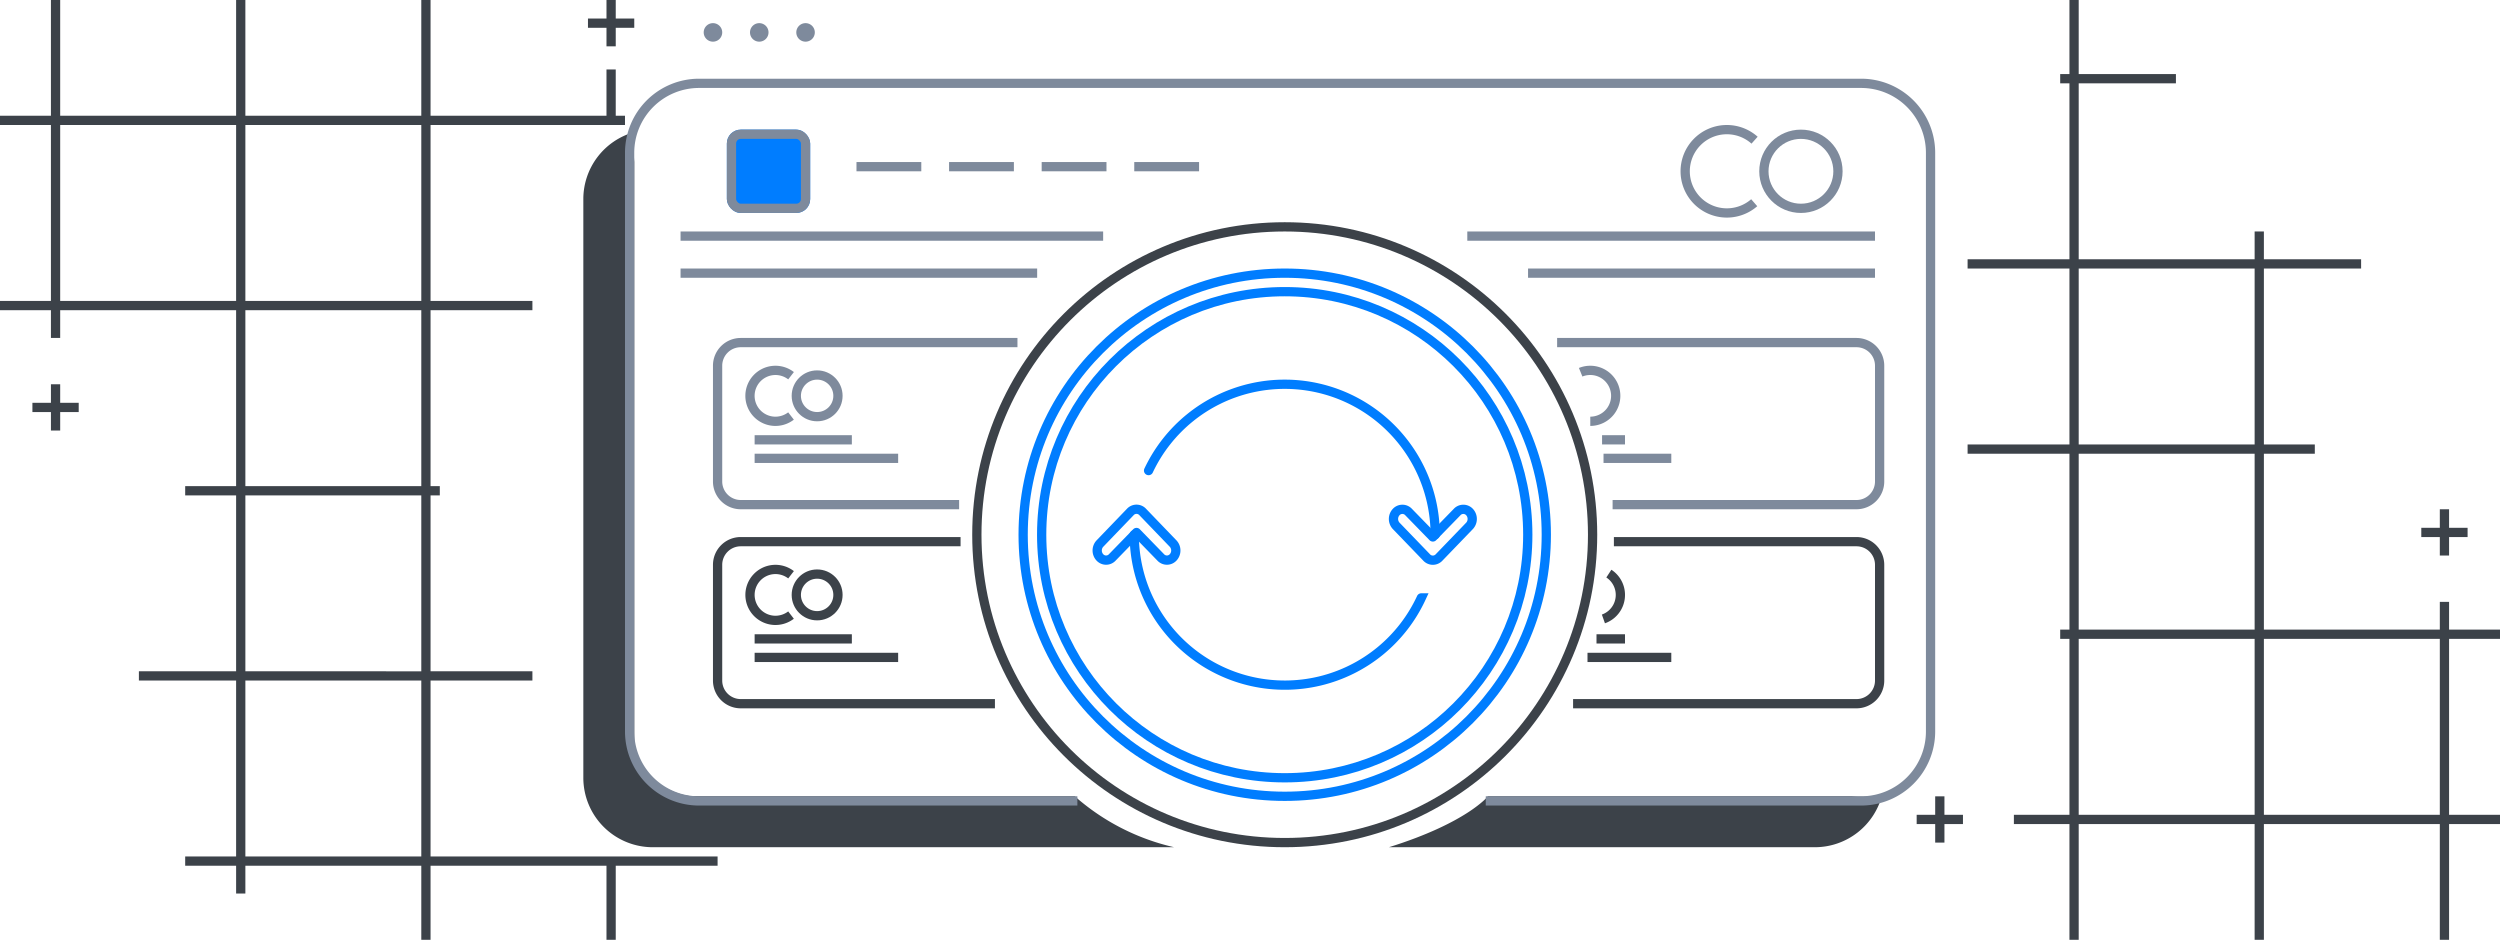 <svg xmlns="http://www.w3.org/2000/svg" width="540" height="203" viewBox="0 0 540 203">
  <g id="Wallet_Update" data-name="Wallet Update" transform="translate(-390 -380)">
    <g id="Группа_3" data-name="Группа 3">
      <path id="Прямоугольник_скругл._углы_575" data-name="Прямоугольник, скругл. углы 575" d="M711.39,552H790a21.091,21.091,0,0,0,6.572-.429A15.006,15.006,0,0,1,782,563H690C706.85,557.741,711.39,552,711.39,552Zm-89.229,0H540c-4.77,0-13-4.423-13-12V415a48.684,48.684,0,0,1,0-6.461A15.007,15.007,0,0,0,516,423V548a15,15,0,0,0,15,15H643.611a48.787,48.787,0,0,1-21.449-11Z" fill="#3c4249"/>
      <path id="Прямоугольник_скругл._углы_575_копия" data-name="Прямоугольник, скругл. углы 575 копия" d="M622.712,553H541a15,15,0,0,1-15-15V413a15,15,0,0,1,15-15H792a15,15,0,0,1,15,15V538a15,15,0,0,1-15,15H710.923" fill="none" stroke="#7e8a9c" stroke-width="2"/>
      <g id="Эллипс_2051_копия_2" data-name="Эллипс 2051 копия 2">
        <path id="Контур_644" data-name="Контур 644" d="M562,387a2,2,0,1,1,2,2A2,2,0,0,1,562,387Zm-10,0a2,2,0,1,1,2,2A2,2,0,0,1,552,387Zm-10,0a2,2,0,1,1,2,2A2,2,0,0,1,542,387Z" fill="none"/>
        <path id="Контур_645" data-name="Контур 645" d="M544,385a2,2,0,1,1-2,2A2,2,0,0,1,544,385Zm10,0a2,2,0,1,1-2,2A2,2,0,0,1,554,385Zm10,0a2,2,0,1,1-2,2A2,2,0,0,1,564,385Z" fill="#7e8a9c"/>
      </g>
      <g id="Прямоугольник_скругл._углы_976" data-name="Прямоугольник, скругл. углы 976" transform="translate(547 408)" fill="#007dff" stroke="#7e8a9c" stroke-width="2">
        <rect width="18" height="18" rx="3" stroke="none"/>
        <rect x="1" y="1" width="16" height="16" rx="2" fill="none"/>
      </g>
      <g id="Прямоугольник_скругл._углы_976_копия" data-name="Прямоугольник, скругл. углы 976 копия" transform="translate(770 408)" fill="none" stroke="#7e8a9c" stroke-width="2">
        <circle cx="9" cy="9" r="9" stroke="none"/>
        <circle cx="9" cy="9" r="8" fill="none"/>
      </g>
      <path id="Прямоугольник_скругл._углы_976_копия_2" data-name="Прямоугольник, скругл. углы 976 копия 2" d="M768.911,423.787a9,9,0,1,1,.077-13.506" fill="none" stroke="#7e8a9c" stroke-width="2"/>
      <line id="Фигура_2" data-name="Фигура 2" x2="14" transform="translate(575 416)" fill="none" stroke="#7e8a9c" stroke-width="2"/>
      <line id="Фигура_2_копия" data-name="Фигура 2 копия" x2="14" transform="translate(595 416)" fill="none" stroke="#7e8a9c" stroke-width="2"/>
      <line id="Фигура_2_копия_2" data-name="Фигура 2 копия 2" x2="14" transform="translate(615 416)" fill="none" stroke="#7e8a9c" stroke-width="2"/>
      <line id="Фигура_2_копия_3" data-name="Фигура 2 копия 3" x2="14" transform="translate(635 416)" fill="none" stroke="#7e8a9c" stroke-width="2"/>
      <path id="Фигура_1" data-name="Фигура 1" d="M537,431h91.279m78.658,0H795" fill="none" stroke="#7e8a9c" stroke-width="2"/>
      <path id="Фигура_1_копия" data-name="Фигура 1 копия" d="M537,439h77.026m106.032,0H795" fill="none" stroke="#7e8a9c" stroke-width="2"/>
      <g id="Группа_2" data-name="Группа 2">
        <path id="Прямоугольник_скругл._углы_977_копия_2" data-name="Прямоугольник, скругл. углы 977 копия 2" d="M726.338,454H791a5,5,0,0,1,5,5v25a5,5,0,0,1-5,5H738.321" fill="none" stroke="#7e8a9c" stroke-width="2"/>
        <path id="Эллипс_2051_копия_4" data-name="Эллипс 2051 копия 4" d="M731.422,460.406A5.5,5.5,0,1,1,733.5,471" fill="none" stroke="#7e8a9c" stroke-width="2"/>
        <path id="Фигура_3_копия_4" data-name="Фигура 3 копия 4" d="M736.046,475H741" fill="none" stroke="#7e8a9c" stroke-width="2"/>
        <path id="Фигура_3_копия_4-2" data-name="Фигура 3 копия 4" d="M736.361,479H751" fill="none" stroke="#7e8a9c" stroke-width="2"/>
        <path id="Прямоугольник_скругл._углы_977_копия_5" data-name="Прямоугольник, скругл. углы 977 копия 5" d="M597.171,489H550a5,5,0,0,1-5-5V459a5,5,0,0,1,5-5h59.77" fill="none" stroke="#7e8a9c" stroke-width="2"/>
        <path id="Эллипс_2051_копия_7" data-name="Эллипс 2051 копия 7" d="M560.859,469.855a5.5,5.5,0,1,1,.007-8.7" fill="none" stroke="#7e8a9c" stroke-width="2"/>
        <g id="Эллипс_2051_копия_7-2" data-name="Эллипс 2051 копия 7" transform="translate(561 460)" fill="none" stroke="#7e8a9c" stroke-width="2">
          <circle cx="5.5" cy="5.5" r="5.5" stroke="none"/>
          <circle cx="5.5" cy="5.5" r="4.5" fill="none"/>
        </g>
        <line id="Фигура_3_копия_7" data-name="Фигура 3 копия 7" x2="21" transform="translate(553 475)" fill="none" stroke="#7e8a9c" stroke-width="2"/>
        <line id="Фигура_3_копия_7-2" data-name="Фигура 3 копия 7" x2="31" transform="translate(553 479)" fill="none" stroke="#7e8a9c" stroke-width="2"/>
        <path id="Прямоугольник_скругл._углы_977_копия_3" data-name="Прямоугольник, скругл. углы 977 копия 3" d="M738.6,497H791a5,5,0,0,1,5,5v25a5,5,0,0,1-5,5H729.786" fill="none" stroke="#3c4249" stroke-width="2"/>
        <path id="Эллипс_2051_копия_5" data-name="Эллипс 2051 копия 5" d="M737.513,503.9a5.5,5.5,0,0,1-1.177,9.789" fill="none" stroke="#3c4249" stroke-width="2"/>
        <path id="Фигура_3_копия_5" data-name="Фигура 3 копия 5" d="M734.844,518H741" fill="none" stroke="#3c4249" stroke-width="2"/>
        <path id="Фигура_3_копия_5-2" data-name="Фигура 3 копия 5" d="M732.9,522H751" fill="none" stroke="#3c4249" stroke-width="2"/>
        <path id="Прямоугольник_скругл._углы_977_копия_4" data-name="Прямоугольник, скругл. углы 977 копия 4" d="M604.906,532H550a5,5,0,0,1-5-5V502a5,5,0,0,1,5-5h47.483" fill="none" stroke="#3c4249" stroke-width="2"/>
        <path id="Эллипс_2051_копия_6" data-name="Эллипс 2051 копия 6" d="M560.859,512.855a5.5,5.5,0,1,1,.007-8.706" fill="none" stroke="#3c4249" stroke-width="2"/>
        <g id="Эллипс_2051_копия_6-2" data-name="Эллипс 2051 копия 6" transform="translate(561 503)" fill="none" stroke="#3c4249" stroke-width="2">
          <circle cx="5.5" cy="5.5" r="5.5" stroke="none"/>
          <circle cx="5.5" cy="5.5" r="4.5" fill="none"/>
        </g>
        <line id="Фигура_3_копия_6" data-name="Фигура 3 копия 6" x2="21" transform="translate(553 518)" fill="none" stroke="#3c4249" stroke-width="2"/>
        <line id="Фигура_3_копия_6-2" data-name="Фигура 3 копия 6" x2="31" transform="translate(553 522)" fill="none" stroke="#3c4249" stroke-width="2"/>
      </g>
      <g id="Эллипс_550" data-name="Эллипс 550" transform="translate(600 428)" fill="none" stroke="#3c4249" stroke-width="2">
        <circle cx="67.5" cy="67.5" r="67.5" stroke="none"/>
        <circle cx="67.5" cy="67.5" r="66.5" fill="none"/>
      </g>
      <g id="Сгруппировать_751" data-name="Сгруппировать 751">
        <g id="Эллипс_550_копия" data-name="Эллипс 550 копия" transform="translate(610 438)" fill="none" stroke="#007dff" stroke-width="2">
          <circle cx="57.5" cy="57.5" r="57.5" stroke="none"/>
          <circle cx="57.5" cy="57.5" r="56.5" fill="none"/>
        </g>
        <path id="Эллипс_550_копия_2" data-name="Эллипс 550 копия 2" d="M638.093,481.644A32.505,32.505,0,0,1,700,495.5m-3,13.647A32.505,32.505,0,0,1,635,495.5" fill="none" stroke="#007dff" stroke-linecap="round" stroke-width="2"/>
        <path id="Эллипс_1_копия_6" data-name="Эллипс 1 копия 6" d="M698.137,500.391l-6.582-6.828a2.2,2.2,0,0,1,0-2.94,1.826,1.826,0,0,1,2.722,0l5.22,5.358,5.22-5.357a1.825,1.825,0,0,1,2.722,0,2.2,2.2,0,0,1,0,2.94l-6.582,6.828a1.825,1.825,0,0,1-2.722,0Zm-57.44-.014-5.211-5.358-5.211,5.358a1.82,1.82,0,0,1-2.717,0,2.2,2.2,0,0,1,0-2.941l6.569-6.828a1.82,1.82,0,0,1,2.717,0l6.57,6.828a2.2,2.2,0,0,1,0,2.94,1.82,1.82,0,0,1-2.717,0Z" fill="none" stroke="#007dff" stroke-linejoin="round" stroke-width="2"/>
        <g id="Эллипс_550_копия-2" data-name="Эллипс 550 копия" transform="translate(614 442)" fill="none" stroke="#007dff" stroke-width="2">
          <circle cx="53.5" cy="53.5" r="53.5" stroke="none"/>
          <circle cx="53.5" cy="53.5" r="52.5" fill="none"/>
        </g>
      </g>
    </g>
    <path id="Прямоугольник_542_копия_4" data-name="Прямоугольник 542 копия 4" d="M521,583V567H483v16h-2V567H443v6h-2v-6H430v-2h11V527H420v-2h21V487H430v-2h11V447H403v6h-2v-6H390v-2h11V407H390v-2h11V380h2v25h38V380h2v25h38V380h2v25h38V395h2v10h2v2H483v38h22v2H483v38h2v2h-2v38h22v2H483v38h62v2H523v16Zm-40-18V527H443v38Zm0-40V487H443v38Zm0-40V447H443v38Zm0-40V407H443v38Zm-40,0V407H403v38Zm-40,28v-4h-4v-2h4v-4h2v4h4v2h-4v4Zm120-83v-4h-4v-2h4v-4h2v4h4v2h-4v4Z" fill="#3c4249"/>
    <path id="Прямоугольник_542_копия_5" data-name="Прямоугольник 542 копия 5" d="M917,583V558H879v25h-2V558H839v25h-2V558H825v-2h12V518h-2v-2h2V478H815v-2h22V438H815v-2h22V398h-2v-2h2V380h2v16h21v2H839v38h38v-6h2v6h21v2H879v38h11v2H879v38h38v-6h2v6h11v2H919v38h11v2H919v25Zm0-27V518H879v38Zm-40,0V518H839v38Zm0-40V478H839v38Zm0-40V438H839v38Zm-69,86v-4h-4v-2h4v-4h2v4h4v2h-4v4Zm109-62v-4h-4v-2h4v-4h2v4h4v2h-4v4Z" fill="#3c4249"/>
  </g>
</svg>
